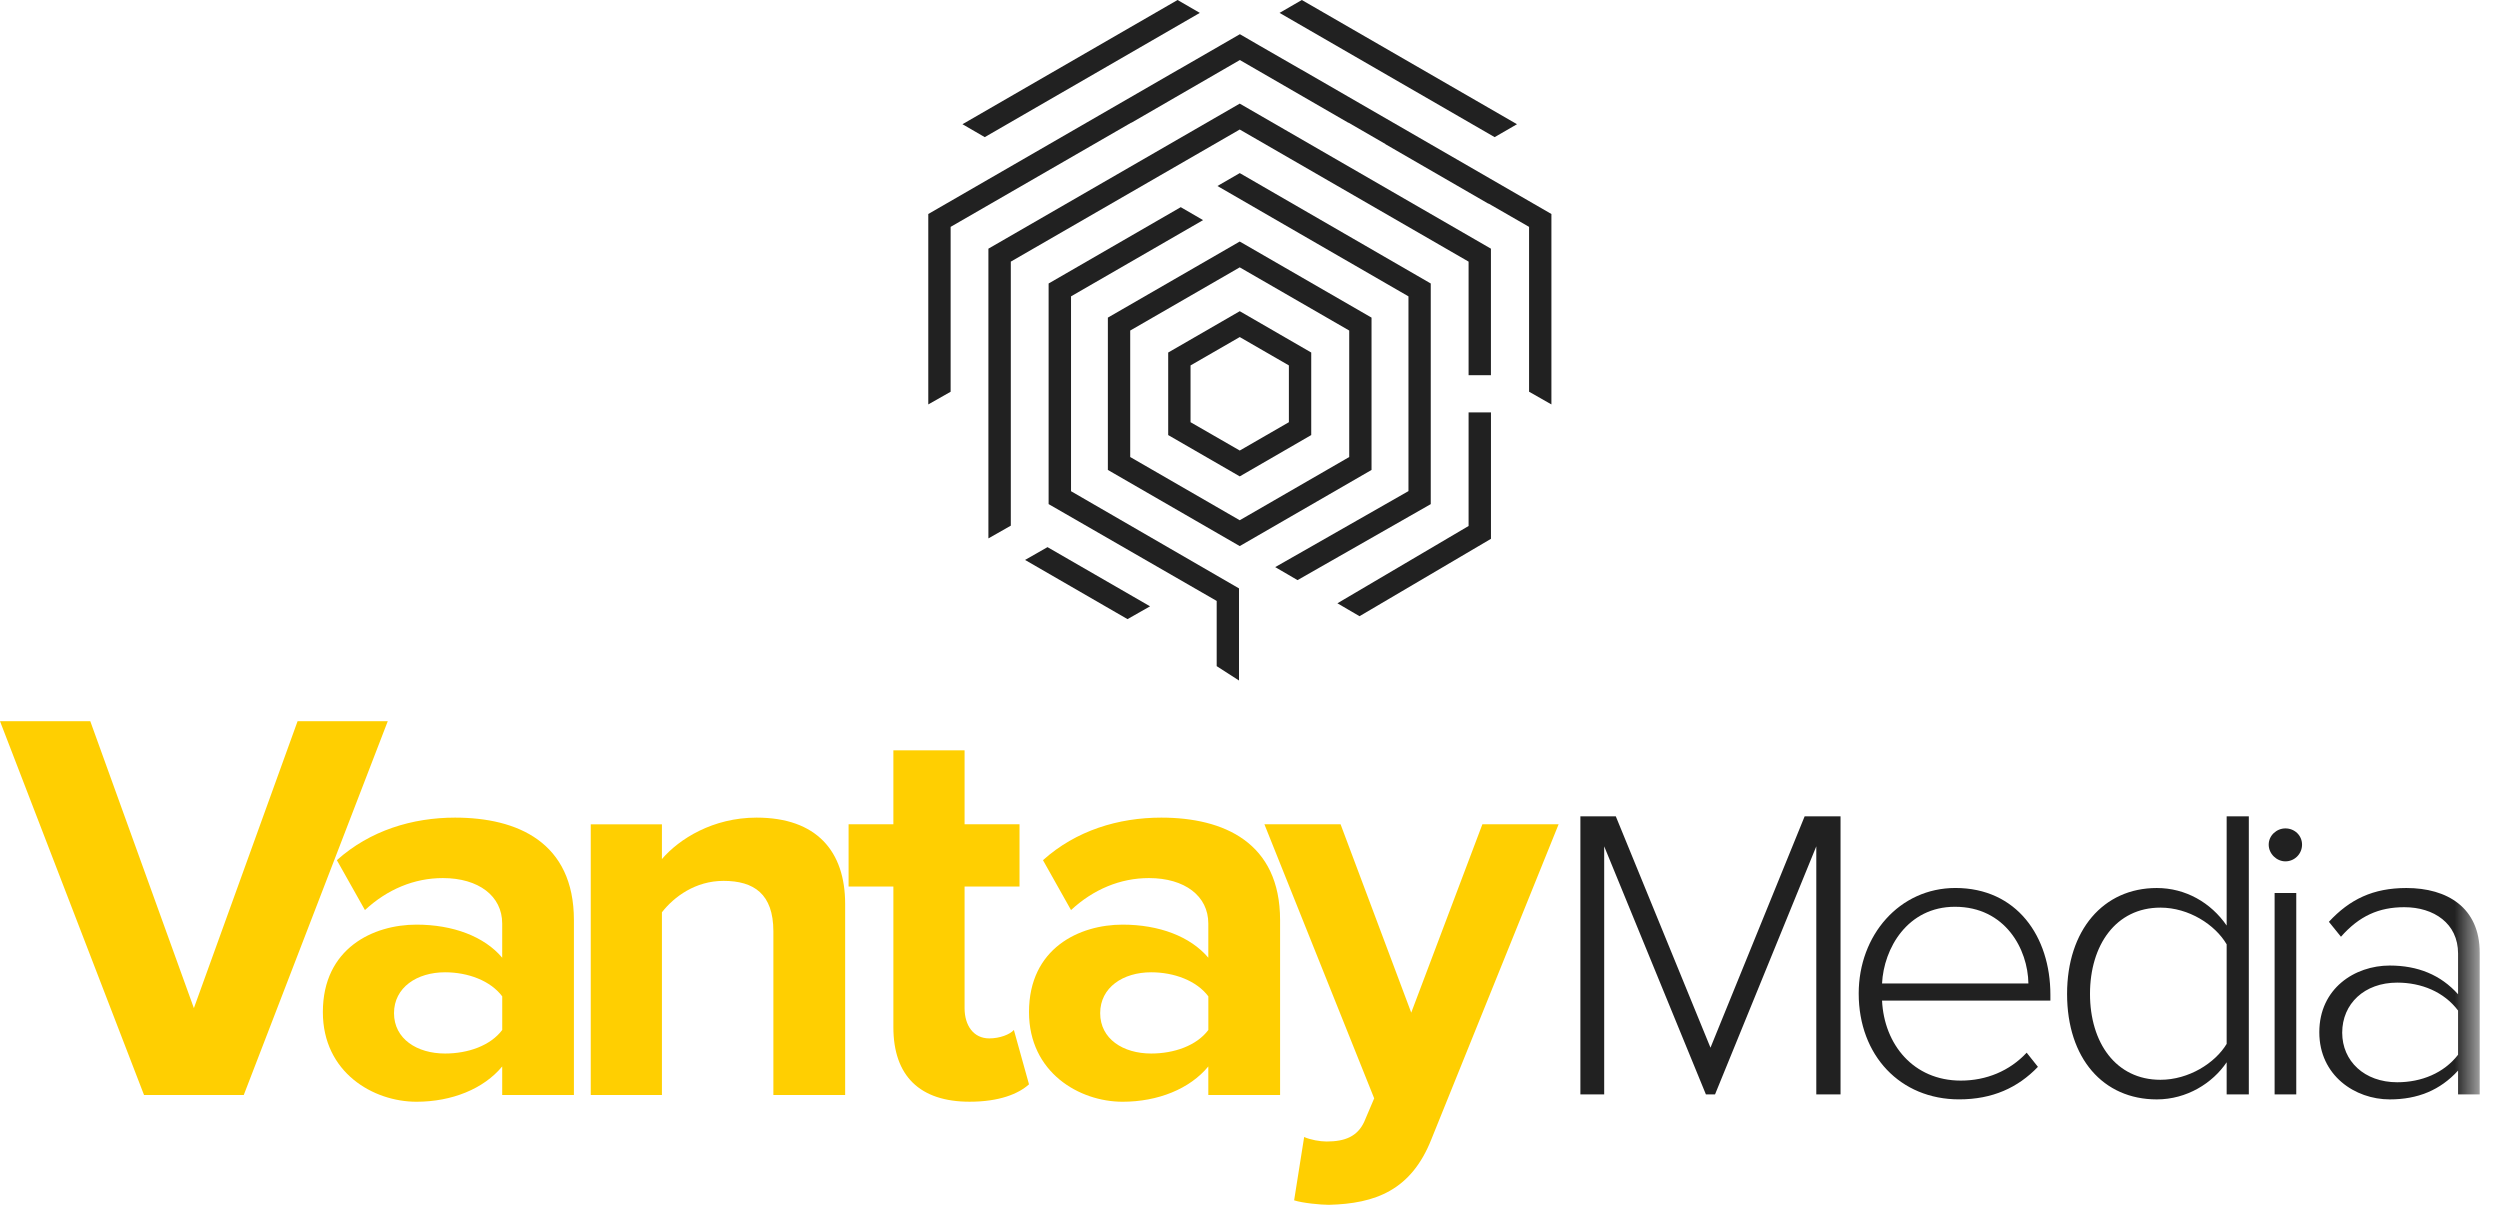 <svg width="83" height="40" viewBox="0 0 83 40" fill="none" xmlns="http://www.w3.org/2000/svg">
<path fill-rule="evenodd" clip-rule="evenodd" d="M42.791 14.017L41.16 14.958L39.526 14.017V12.132L41.16 11.19L42.791 12.132V14.017ZM38.784 11.704V14.444L41.16 15.816L43.533 14.444V11.704L41.16 10.332L38.784 11.704Z" fill="#212121"/>
<path fill-rule="evenodd" clip-rule="evenodd" d="M44.794 15.173L41.159 17.272L37.523 15.173V10.974L41.159 8.876L44.794 10.974V15.173ZM45.535 10.545L41.159 8.019L36.781 10.545V15.602L41.159 18.13L45.535 15.602V10.545Z" fill="#212121"/>
<path fill-rule="evenodd" clip-rule="evenodd" d="M47.501 9.412L41.16 5.747L40.419 6.175L43.129 7.742L46.761 9.839V16.305L42.337 18.828L43.078 19.26L47.501 16.737V9.412Z" fill="#212121"/>
<path fill-rule="evenodd" clip-rule="evenodd" d="M35.558 9.839L39.942 7.308L39.201 6.878L34.814 9.412V16.736L40.394 19.951V22.116L41.135 22.593V19.535L35.558 16.308V9.839Z" fill="#212121"/>
<path fill-rule="evenodd" clip-rule="evenodd" d="M48.757 17.463L44.402 20.029L45.136 20.458L49.5 17.889V13.691H48.757V17.463Z" fill="#212121"/>
<path fill-rule="evenodd" clip-rule="evenodd" d="M34.032 18.59L37.433 20.555L38.182 20.13L34.777 18.165L34.032 18.59Z" fill="#212121"/>
<path fill-rule="evenodd" clip-rule="evenodd" d="M32.815 8.256V17.875L33.559 17.452V8.686L41.159 4.3L48.757 8.686V12.457H49.499V8.256L41.159 3.44L32.815 8.256Z" fill="#212121"/>
<path fill-rule="evenodd" clip-rule="evenodd" d="M43.196 2.306L43.199 2.31L41.806 1.508L41.165 1.136L41.163 1.138V1.136L40.484 1.528L39.128 2.31L39.132 2.306L30.819 7.105V13.427L31.561 13.006V7.532L37.556 4.073L37.561 4.076L41.163 1.993L44.766 4.076L44.771 4.073L45.999 4.783L45.993 4.785L49.414 6.762L49.422 6.759L50.765 7.532V13.006H50.767L51.507 13.427V7.105L43.196 2.306Z" fill="#212121"/>
<path fill-rule="evenodd" clip-rule="evenodd" d="M39.095 0L31.954 4.124L32.694 4.553L39.834 0.428L39.095 0Z" fill="#212121"/>
<path fill-rule="evenodd" clip-rule="evenodd" d="M43.221 0L42.481 0.428L49.622 4.553L50.364 4.124L43.221 0Z" fill="#212121"/>
<path fill-rule="evenodd" clip-rule="evenodd" d="M9.88 23.943L6.437 33.47L2.997 23.943H0L4.782 36.354H8.093L12.874 23.943H9.88Z" fill="#FFCF01"/>
<path fill-rule="evenodd" clip-rule="evenodd" d="M16.674 34.195V33.079C16.282 32.558 15.54 32.28 14.775 32.28C13.847 32.28 13.081 32.781 13.081 33.637C13.081 34.492 13.847 34.977 14.775 34.977C15.54 34.977 16.282 34.716 16.674 34.195ZM16.673 36.353V35.406C16.058 36.151 14.999 36.578 13.827 36.578C12.395 36.578 10.719 35.61 10.719 33.601C10.719 31.478 12.395 30.698 13.827 30.698C15.035 30.698 16.078 31.089 16.673 31.796V30.66C16.673 29.748 15.89 29.152 14.702 29.152C13.752 29.152 12.86 29.525 12.116 30.214L11.184 28.558C12.284 27.57 13.696 27.145 15.108 27.145C17.177 27.145 19.054 27.962 19.054 30.548V36.353H16.673Z" fill="#FFCF01"/>
<path fill-rule="evenodd" clip-rule="evenodd" d="M25.676 36.353V30.921C25.676 29.675 25.026 29.245 24.02 29.245C23.093 29.245 22.383 29.767 21.976 30.288V36.353H19.613V27.367H21.976V28.52C22.552 27.85 23.669 27.145 25.119 27.145C27.111 27.145 28.059 28.261 28.059 30.01V36.353H25.676Z" fill="#FFCF01"/>
<path fill-rule="evenodd" clip-rule="evenodd" d="M29.66 34.102V29.432H28.173V27.366H29.66V24.91H32.024V27.366H33.848V29.432H32.024V33.47C32.024 34.047 32.321 34.475 32.843 34.475C33.196 34.475 33.53 34.343 33.661 34.195L34.163 36C33.81 36.317 33.178 36.577 32.191 36.577C30.536 36.577 29.66 35.72 29.66 34.102Z" fill="#FFCF01"/>
<path fill-rule="evenodd" clip-rule="evenodd" d="M40.117 34.195V33.079C39.727 32.558 38.981 32.28 38.219 32.28C37.287 32.28 36.526 32.781 36.526 33.637C36.526 34.492 37.287 34.977 38.219 34.977C38.981 34.977 39.727 34.716 40.117 34.195ZM40.116 36.353V35.406C39.503 36.151 38.443 36.578 37.27 36.578C35.838 36.578 34.163 35.61 34.163 33.601C34.163 31.478 35.838 30.698 37.27 30.698C38.479 30.698 39.519 31.089 40.116 31.796V30.66C40.116 29.748 39.335 29.152 38.144 29.152C37.195 29.152 36.302 29.525 35.558 30.214L34.627 28.558C35.725 27.57 37.138 27.145 38.553 27.145C40.618 27.145 42.499 27.962 42.499 30.548V36.353H40.116Z" fill="#FFCF01"/>
<path fill-rule="evenodd" clip-rule="evenodd" d="M43.298 37.748C43.503 37.841 43.821 37.898 44.043 37.898C44.656 37.898 45.065 37.729 45.29 37.248L45.623 36.465L41.978 27.366H44.507L46.853 33.62L49.215 27.366H51.746L47.522 37.823C46.853 39.517 45.662 39.962 44.118 40C43.856 40 43.244 39.943 42.965 39.851L43.298 37.748Z" fill="#FFCF01"/>
<path fill-rule="evenodd" clip-rule="evenodd" d="M60.301 36.334V28.098L56.939 36.334H56.636L53.259 28.098V36.334H52.469V27.103H53.645L56.788 34.783L59.914 27.103H61.106V36.334H60.301Z" fill="#212121"/>
<path fill-rule="evenodd" clip-rule="evenodd" d="M64.904 30.105C63.326 30.105 62.54 31.489 62.484 32.651H67.343C67.327 31.518 66.579 30.105 64.904 30.105ZM61.709 32.984C61.709 31.046 63.065 29.481 64.919 29.481C66.955 29.481 68.073 31.088 68.073 33.026V33.22H62.484C62.553 34.672 63.523 35.876 65.099 35.876C65.944 35.876 66.719 35.557 67.285 34.949L67.659 35.419C66.995 36.111 66.151 36.499 65.043 36.499C63.092 36.499 61.709 35.047 61.709 32.984Z" fill="#212121"/>
<path fill-rule="evenodd" clip-rule="evenodd" d="M73.925 34.657V31.352C73.543 30.699 72.668 30.133 71.726 30.133C70.247 30.133 69.388 31.378 69.388 32.998C69.388 34.617 70.247 35.849 71.726 35.849C72.668 35.849 73.543 35.293 73.925 34.657ZM73.925 36.334V35.267C73.458 35.961 72.6 36.5 71.605 36.5C69.83 36.5 68.627 35.143 68.627 32.998C68.627 30.882 69.83 29.482 71.605 29.482C72.559 29.482 73.401 29.966 73.925 30.728V27.103H74.661V36.334H73.925Z" fill="#212121"/>
<mask id="mask0" mask-type="alpha" maskUnits="userSpaceOnUse" x="0" y="0" width="83" height="40">
<path fill-rule="evenodd" clip-rule="evenodd" d="M0.001 40H82.327V0H0.001V40Z" fill="white"/>
</mask>
<g mask="url(#mask0)">
<path fill-rule="evenodd" clip-rule="evenodd" d="M75.517 36.334H76.236V29.648H75.517V36.334ZM75.321 28.042C75.321 27.736 75.586 27.503 75.875 27.503C76.181 27.503 76.428 27.736 76.428 28.042C76.428 28.348 76.181 28.597 75.875 28.597C75.586 28.597 75.321 28.348 75.321 28.042Z" fill="#212121"/>
<path fill-rule="evenodd" clip-rule="evenodd" d="M81.608 35.017V33.55C81.138 32.928 80.39 32.623 79.588 32.623C78.495 32.623 77.761 33.328 77.761 34.285C77.761 35.226 78.495 35.931 79.588 35.931C80.39 35.931 81.138 35.627 81.608 35.017ZM81.608 36.334V35.543C81.014 36.195 80.266 36.5 79.339 36.5C78.19 36.5 77.001 35.71 77.001 34.27C77.001 32.818 78.176 32.056 79.339 32.056C80.266 32.056 81.028 32.362 81.608 33.01V31.655C81.608 30.658 80.805 30.119 79.823 30.119C78.979 30.119 78.328 30.409 77.72 31.1L77.319 30.604C78.012 29.856 78.787 29.482 79.892 29.482C81.249 29.482 82.326 30.133 82.326 31.627V36.334H81.608Z" fill="#212121"/>
</g>
</svg>
